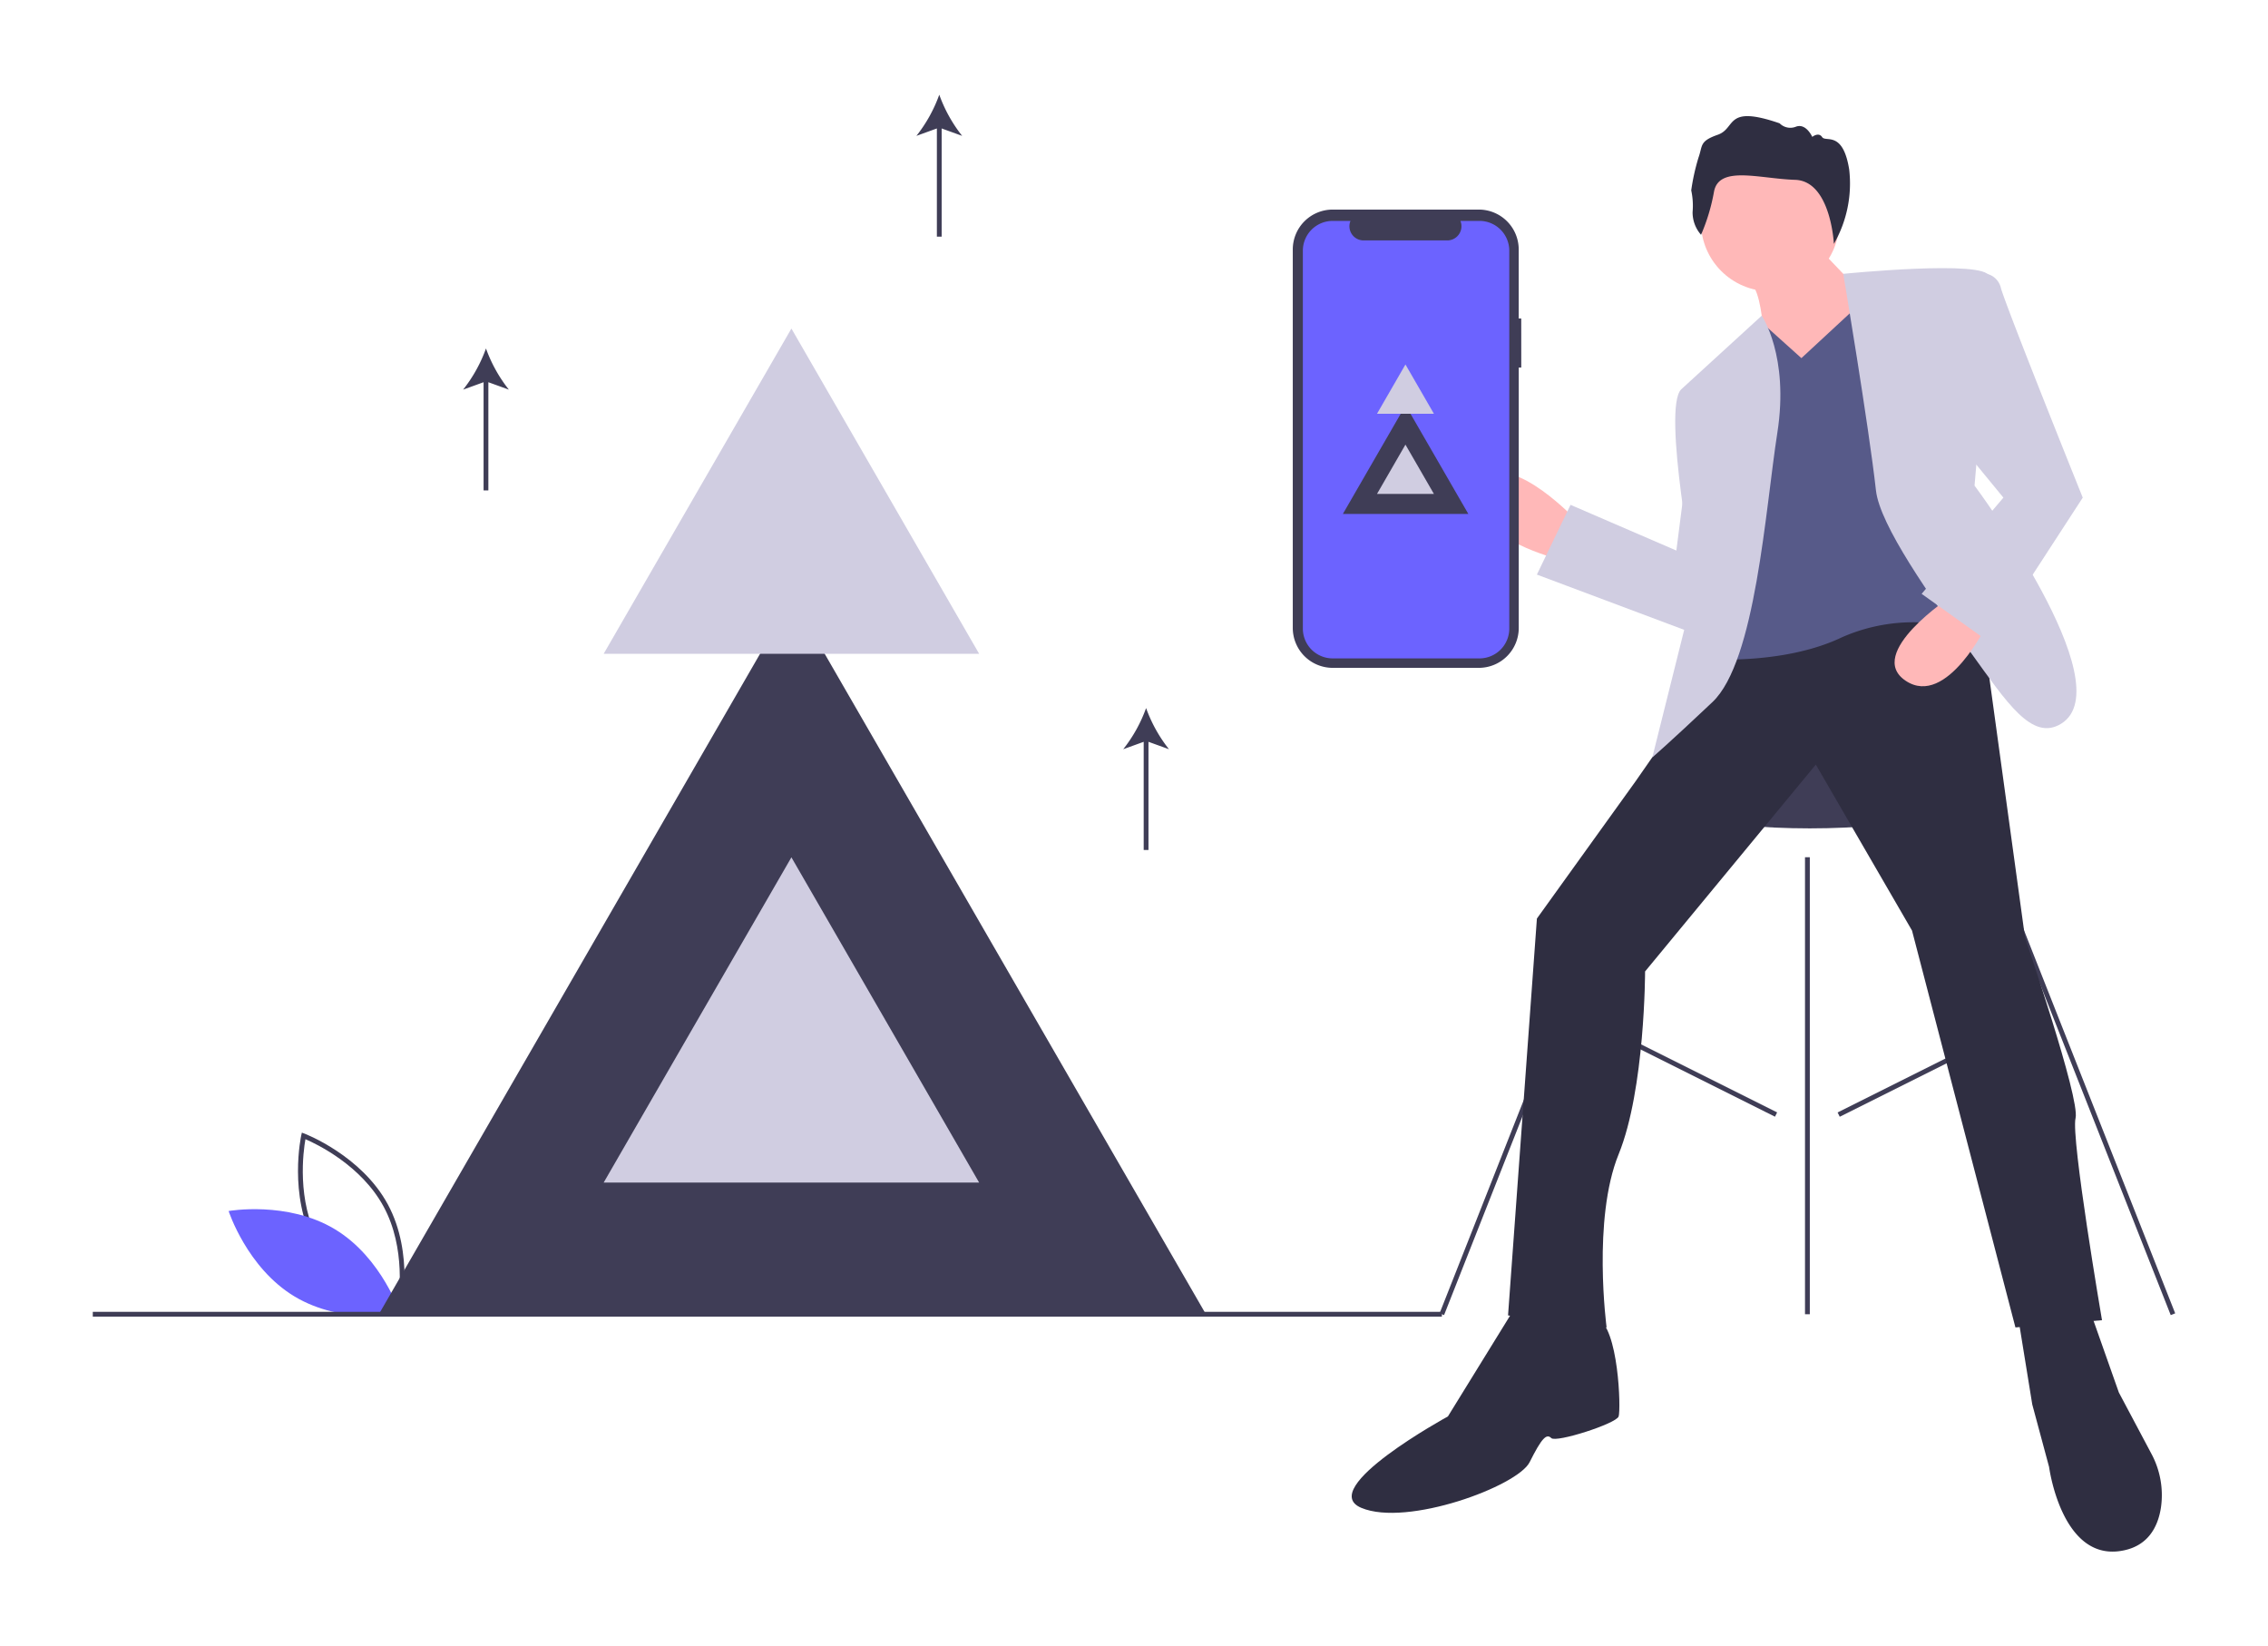 <svg xmlns="http://www.w3.org/2000/svg" xmlns:xlink="http://www.w3.org/1999/xlink" width="237" height="172" viewBox="0 0 237 172">
  <defs>
    <clipPath id="clip-path">
      <rect id="Rectangle_1837" data-name="Rectangle 1837" width="237" height="172" transform="translate(6780 -1769)" fill="#fff" stroke="#707070" stroke-width="1"/>
    </clipPath>
  </defs>
  <g id="Mask_Group_49" data-name="Mask Group 49" transform="translate(-6780 1769)" clip-path="url(#clip-path)">
    <g id="Group_2512" data-name="Group 2512" transform="translate(6789.697 -1759.101)">
      <path id="Path_1009" data-name="Path 1009" d="M194.014,623.374l-.27-.1c-.059-.022-5.958-2.282-8.721-7.406s-1.41-11.294-1.4-11.356l.064-.281.27.1c.059.022,5.958,2.282,8.721,7.407s1.41,11.294,1.4,11.356Zm-8.548-7.746c2.336,4.333,7,6.554,8.178,7.061.225-1.266.929-6.384-1.405-10.713s-7-6.552-8.178-7.061c-.225,1.267-.929,6.385,1.405,10.713Z" transform="translate(-161.841 -495.797)" fill="#3f3d56"/>
      <path id="Path_1010" data-name="Path 1010" d="M159.79,644.479c4.966,2.988,6.878,8.922,6.878,8.922s-6.139,1.09-11.1-1.9-6.878-8.922-6.878-8.922S154.825,641.492,159.79,644.479Z" transform="translate(-134.496 -525.956)" fill="#6c63ff"/>
      <ellipse id="Ellipse_251" data-name="Ellipse 251" cx="18.093" cy="4.021" rx="18.093" ry="4.021" transform="translate(161.33 68.604)" fill="#3f3d56"/>
      <rect id="Rectangle_1590" data-name="Rectangle 1590" width="51.331" height="0.502" transform="matrix(0.367, -0.93, 0.93, 0.367, 140.736, 127.312)" fill="#3f3d56"/>
      <rect id="Rectangle_1591" data-name="Rectangle 1591" width="0.502" height="51.331" transform="translate(198.291 79.752) rotate(-21.541)" fill="#3f3d56"/>
      <rect id="Rectangle_1592" data-name="Rectangle 1592" width="0.503" height="47.746" transform="translate(178.921 79.661)" fill="#3f3d56"/>
      <rect id="Rectangle_1593" data-name="Rectangle 1593" width="0.503" height="21.353" transform="matrix(0.447, -0.894, 0.894, 0.447, 156.694, 97.224)" fill="#3f3d56"/>
      <rect id="Rectangle_1594" data-name="Rectangle 1594" width="21.353" height="0.503" transform="matrix(0.894, -0.447, 0.447, 0.894, 182.327, 106.325)" fill="#3f3d56"/>
      <path id="Path_1011" data-name="Path 1011" d="M781.757,280.156s-7.539-7.79-9.549-3.016,7.539,7.287,7.539,7.287Z" transform="translate(-627.086 -236.053)" fill="#ffb8b8"/>
      <path id="Path_1012" data-name="Path 1012" d="M809.561,349.524l-9.8,14.072-10.3,14.324-3.016,41.463,10.3,1.256s-1.508-11.308,1.256-18.093,2.764-19.1,2.764-19.1l17.842-21.611,10.052,17.339,10.806,41.463,9.047-.754s-3.267-19.1-2.764-21.109-5.277-18.847-5.277-18.847l-4.523-32.92S815.341,344,809.561,349.524Z" transform="translate(-638.556 -291.852)" fill="#2f2e41"/>
      <circle id="Ellipse_252" data-name="Ellipse 252" cx="7.221" cy="7.221" r="7.221" transform="translate(168.05 6.088)" fill="#ffb8b8"/>
      <path id="Path_1013" data-name="Path 1013" d="M913.959,161.908l5.277,5.528,1.508,8.544-13.319,2.262,1.005-7.79s-.251-3.769-1.256-4.523S913.959,161.908,913.959,161.908Z" transform="translate(-733.907 -146.202)" fill="#ffb8b8"/>
      <path id="Path_1014" data-name="Path 1014" d="M871.55,236.229" transform="translate(-705.822 -204.942)" fill="none" stroke="lime" stroke-miterlimit="10" stroke-width="1"/>
      <path id="Path_1015" data-name="Path 1015" d="M888.566,192.3l1.224-1.382,4.053,3.644,6.785-6.282,10.3,34.679a18.5,18.5,0,0,0-12.816.754c-6.282,3.016-14.575,2.262-14.575,2.262l.251-28.145Z" transform="translate(-715.299 -167.045)" fill="#575a89"/>
      <path id="Path_1016" data-name="Path 1016" d="M861.38,204.79l8.42-7.7s2.888,4.185,1.632,12.226-2.262,23.873-6.785,28.145-6.282,5.78-6.282,5.78l4.523-18.093S859.37,206.8,861.38,204.79Z" transform="translate(-695.401 -174.006)" fill="#d0cde1"/>
      <path id="Path_1017" data-name="Path 1017" d="M953.553,174s14.975-1.5,15.226.263-1.508,21.863-1.508,21.863,15.58,20.857,9.047,24.878c-3.047,1.875-5.68-2.243-9.423-7.413-4.285-5.917-9.524-13.341-9.926-16.962C956.215,189.843,953.553,174,953.553,174Z" transform="translate(-770.634 -155.29)" fill="#d0cde1"/>
      <path id="Path_1018" data-name="Path 1018" d="M816.658,267.395l-1.256,9.8-11.057-4.775-3.518,7.287,18.093,6.785S822.186,269.154,816.658,267.395Z" transform="translate(-649.924 -229.575)" fill="#d0cde1"/>
      <path id="Path_1019" data-name="Path 1019" d="M725.873,689.342l-7.288,11.811s-13.821,7.539-9.047,9.549,16.334-2.262,17.591-4.775,1.759-3.016,2.262-2.513,6.785-1.508,7.036-2.262,0-9.3-2.262-10.3S725.873,689.342,725.873,689.342Z" transform="translate(-576.981 -563.067)" fill="#2f2e41"/>
      <path id="Path_1020" data-name="Path 1020" d="M1040.57,693.44l1.508,9.3,1.759,6.534s1.256,9.549,7.287,8.8c3.016-.377,4.083-2.513,4.4-4.555a9.119,9.119,0,0,0-1.007-5.648l-3.391-6.382-3.016-8.544Z" transform="translate(-839.409 -565.909)" fill="#2f2e41"/>
      <path id="Path_1021" data-name="Path 1021" d="M878.793,110.04a3.537,3.537,0,0,1-.882-2.386,7.564,7.564,0,0,0-.143-2.255,22.26,22.26,0,0,1,.761-3.43c.453-1.259.071-1.7,2.021-2.384s.708-3.172,6.456-1.191a1.572,1.572,0,0,0,1.71.35c1.061-.389,1.7,1.069,1.7,1.069s.662-.543,1.033.022,2.168-.722,2.826,3.385a12.664,12.664,0,0,1-1.6,7.77s-.317-6.573-4.05-6.692-7.954-1.533-8.477,1.235A20.2,20.2,0,0,1,878.793,110.04Z" transform="translate(-710.736 -95.409)" fill="#2f2e41"/>
      <path id="Path_1022" data-name="Path 1022" d="M985.056,337.017s-9.065,5.945-4.752,8.814,8.572-6.039,8.572-6.039Z" transform="translate(-790.857 -284.602)" fill="#ffb8b8"/>
      <path id="Path_1023" data-name="Path 1023" d="M997.894,176.308a1.979,1.979,0,0,1,3.016,1.256c.754,2.513,8.544,21.863,8.544,21.863l-9.8,15.078-7.036-5.026,8.544-10.052-5.778-7.036Z" transform="translate(-801.509 -157.335)" fill="#d0cde1"/>
      <path id="Path_1024" data-name="Path 1024" d="M703.03,155.591h-.263v-7.207a4.171,4.171,0,0,0-4.171-4.171H683.328a4.171,4.171,0,0,0-4.171,4.171v39.536a4.171,4.171,0,0,0,4.171,4.171H698.6a4.171,4.171,0,0,0,4.171-4.171v-27.2h.263Z" transform="translate(-553.762 -132.216)" fill="#3f3d56"/>
      <path id="Path_1025" data-name="Path 1025" d="M702.633,149.86H700.64a1.48,1.48,0,0,1-1.37,2.039h-8.747a1.48,1.48,0,0,1-1.37-2.039h-1.861a3.115,3.115,0,0,0-3.115,3.115v39.477a3.115,3.115,0,0,0,3.115,3.115h15.341a3.115,3.115,0,0,0,3.115-3.115V152.975A3.115,3.115,0,0,0,702.633,149.86Z" transform="translate(-557.729 -136.68)" fill="#6c63ff"/>
      <path id="Path_1026" data-name="Path 1026" d="M629.678,154.754l3.278,5.677,3.278,5.677H623.122l3.278-5.677Z" transform="translate(-492.493 -122.312)" fill="#3f3d56"/>
      <path id="Path_1027" data-name="Path 1027" d="M643.108,174.36l1.487,2.575,1.487,2.575h-5.947l1.487-2.575Z" transform="translate(-505.939 -137.807)" fill="#d0cde1"/>
      <path id="Path_1028" data-name="Path 1028" d="M643.108,134.413l1.487,2.575,1.487,2.575h-5.947l1.487-2.575Z" transform="translate(-505.939 -106.235)" fill="#d0cde1"/>
      <path id="Path_1029" data-name="Path 1029" d="M185.683,250.708l21.622,37.451,21.622,37.451H142.439l21.622-37.451Z" transform="translate(-112.579 -198.15)" fill="#3f3d56"/>
      <path id="Path_1030" data-name="Path 1030" d="M274.277,380.04l9.809,16.989,9.808,16.989H254.66l9.808-16.989Z" transform="translate(-201.274 -300.369)" fill="#d0cde1"/>
      <path id="Path_1031" data-name="Path 1031" d="M274.277,116.52l9.809,16.989,9.808,16.989H254.66l9.808-16.989Z" transform="translate(-201.274 -92.093)" fill="#d0cde1"/>
      <rect id="Rectangle_1595" data-name="Rectangle 1595" width="140.976" height="0.503" transform="translate(0 127.155)" fill="#3f3d56"/>
      <path id="Path_1032" data-name="Path 1032" d="M270.368,217.749a15.176,15.176,0,0,1-2.39-4.3,15.188,15.188,0,0,1-2.39,4.3l2.139-.774v11.3h.5v-11.3Z" transform="translate(-226.891 -186.941)" fill="#3f3d56"/>
      <path id="Path_1033" data-name="Path 1033" d="M599.414,396.956a15.176,15.176,0,0,1-2.39-4.3,15.189,15.189,0,0,1-2.39,4.3l2.139-.774v11.3h.5v-11.3Z" transform="translate(-486.957 -328.58)" fill="#3f3d56"/>
      <path id="Path_1034" data-name="Path 1034" d="M496.325,91.285a15.176,15.176,0,0,1-2.39-4.3,15.19,15.19,0,0,1-2.39,4.3l2.139-.774v11.3h.5v-11.3Z" transform="translate(-405.48 -86.989)" fill="#3f3d56"/>
    </g>
  </g>
</svg>
